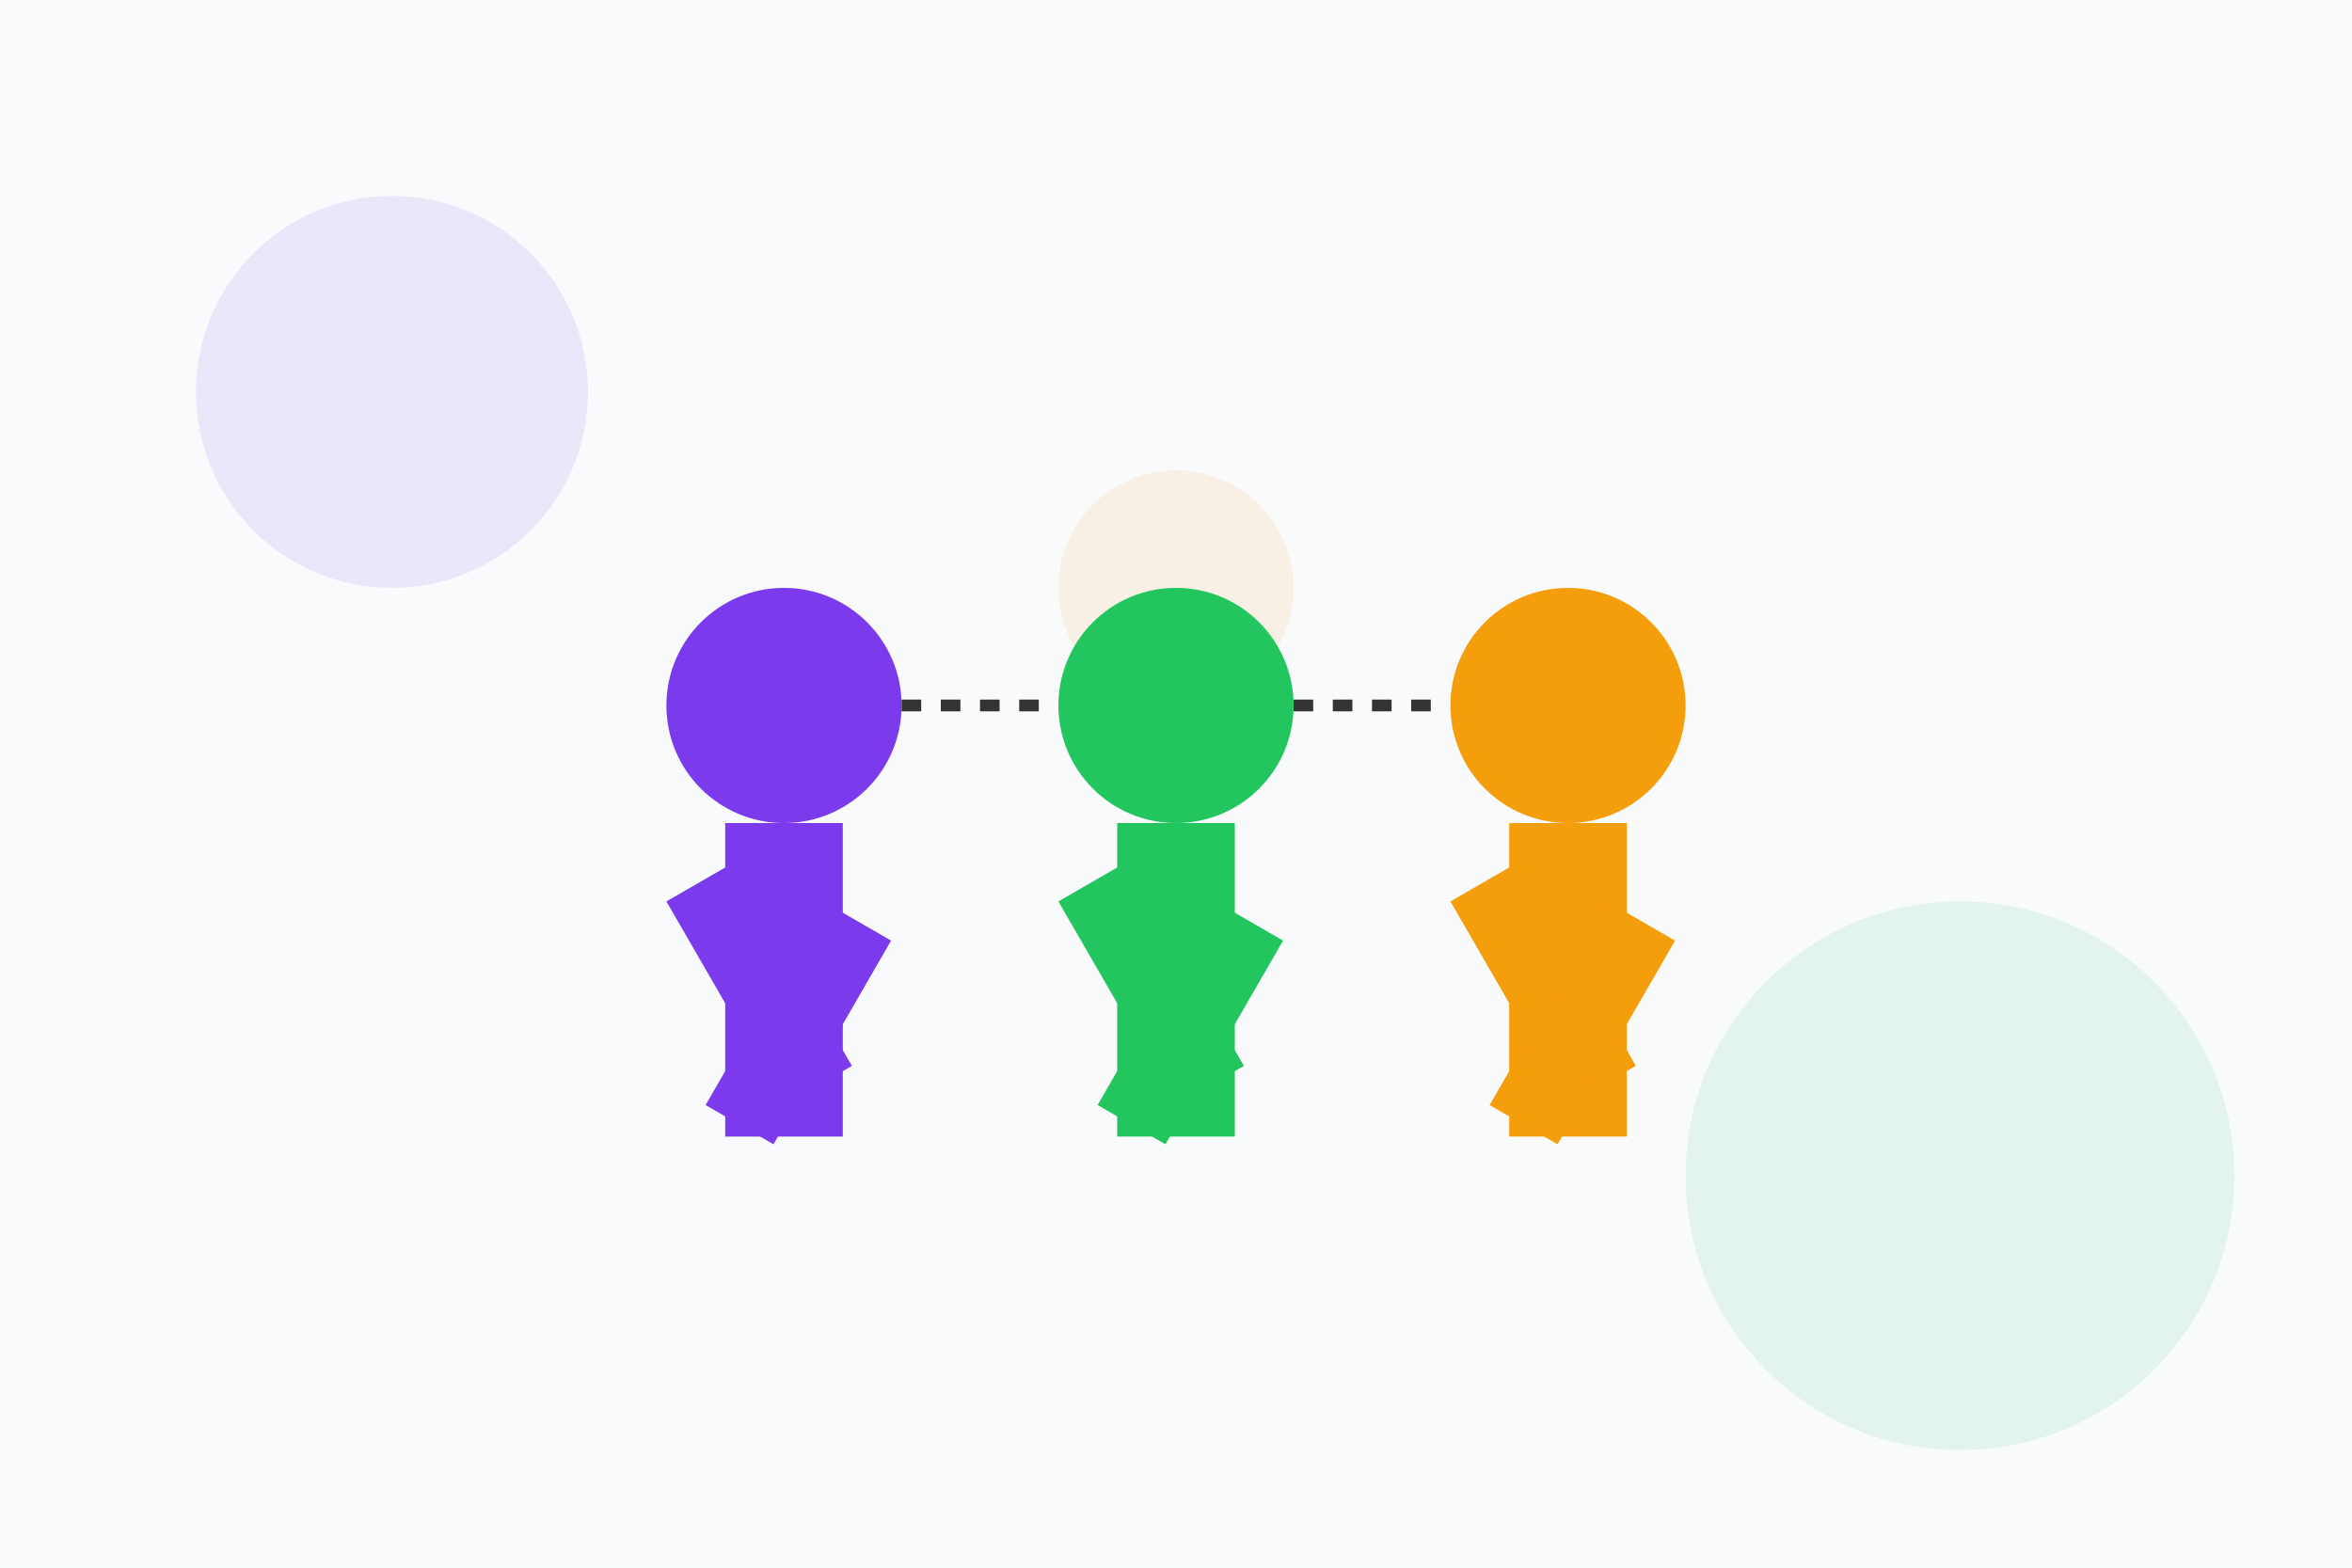 <svg width="600" height="400" viewBox="0 0 600 400" fill="none" xmlns="http://www.w3.org/2000/svg">
  <!-- Background -->
  <rect width="600" height="400" fill="#f8fafc" />
  
  <!-- Decorative elements -->
  <circle cx="100" cy="100" r="50" fill="#7c3aed" opacity="0.1" />
  <circle cx="500" cy="300" r="70" fill="#22c55e" opacity="0.1" />
  <circle cx="300" cy="150" r="30" fill="#f59e0b" opacity="0.1" />
  
  <!-- People silhouettes -->
  <!-- Person 1 -->
  <circle cx="200" cy="180" r="30" fill="#7c3aed" />
  <rect x="185" y="210" width="30" height="80" fill="#7c3aed" />
  <rect x="170" y="230" width="20" height="60" fill="#7c3aed" transform="rotate(-30 170 230)" />
  <rect x="210" y="230" width="20" height="60" fill="#7c3aed" transform="rotate(30 210 230)" />
  
  <!-- Person 2 -->
  <circle cx="300" cy="180" r="30" fill="#22c55e" />
  <rect x="285" y="210" width="30" height="80" fill="#22c55e" />
  <rect x="270" y="230" width="20" height="60" fill="#22c55e" transform="rotate(-30 270 230)" />
  <rect x="310" y="230" width="20" height="60" fill="#22c55e" transform="rotate(30 310 230)" />
  
  <!-- Person 3 -->
  <circle cx="400" cy="180" r="30" fill="#f59e0b" />
  <rect x="385" y="210" width="30" height="80" fill="#f59e0b" />
  <rect x="370" y="230" width="20" height="60" fill="#f59e0b" transform="rotate(-30 370 230)" />
  <rect x="410" y="230" width="20" height="60" fill="#f59e0b" transform="rotate(30 410 230)" />
  
  <!-- Connecting lines -->
  <line x1="230" y1="180" x2="270" y2="180" stroke="#333" stroke-width="3" stroke-dasharray="5 5" />
  <line x1="330" y1="180" x2="370" y2="180" stroke="#333" stroke-width="3" stroke-dasharray="5 5" />
</svg> 